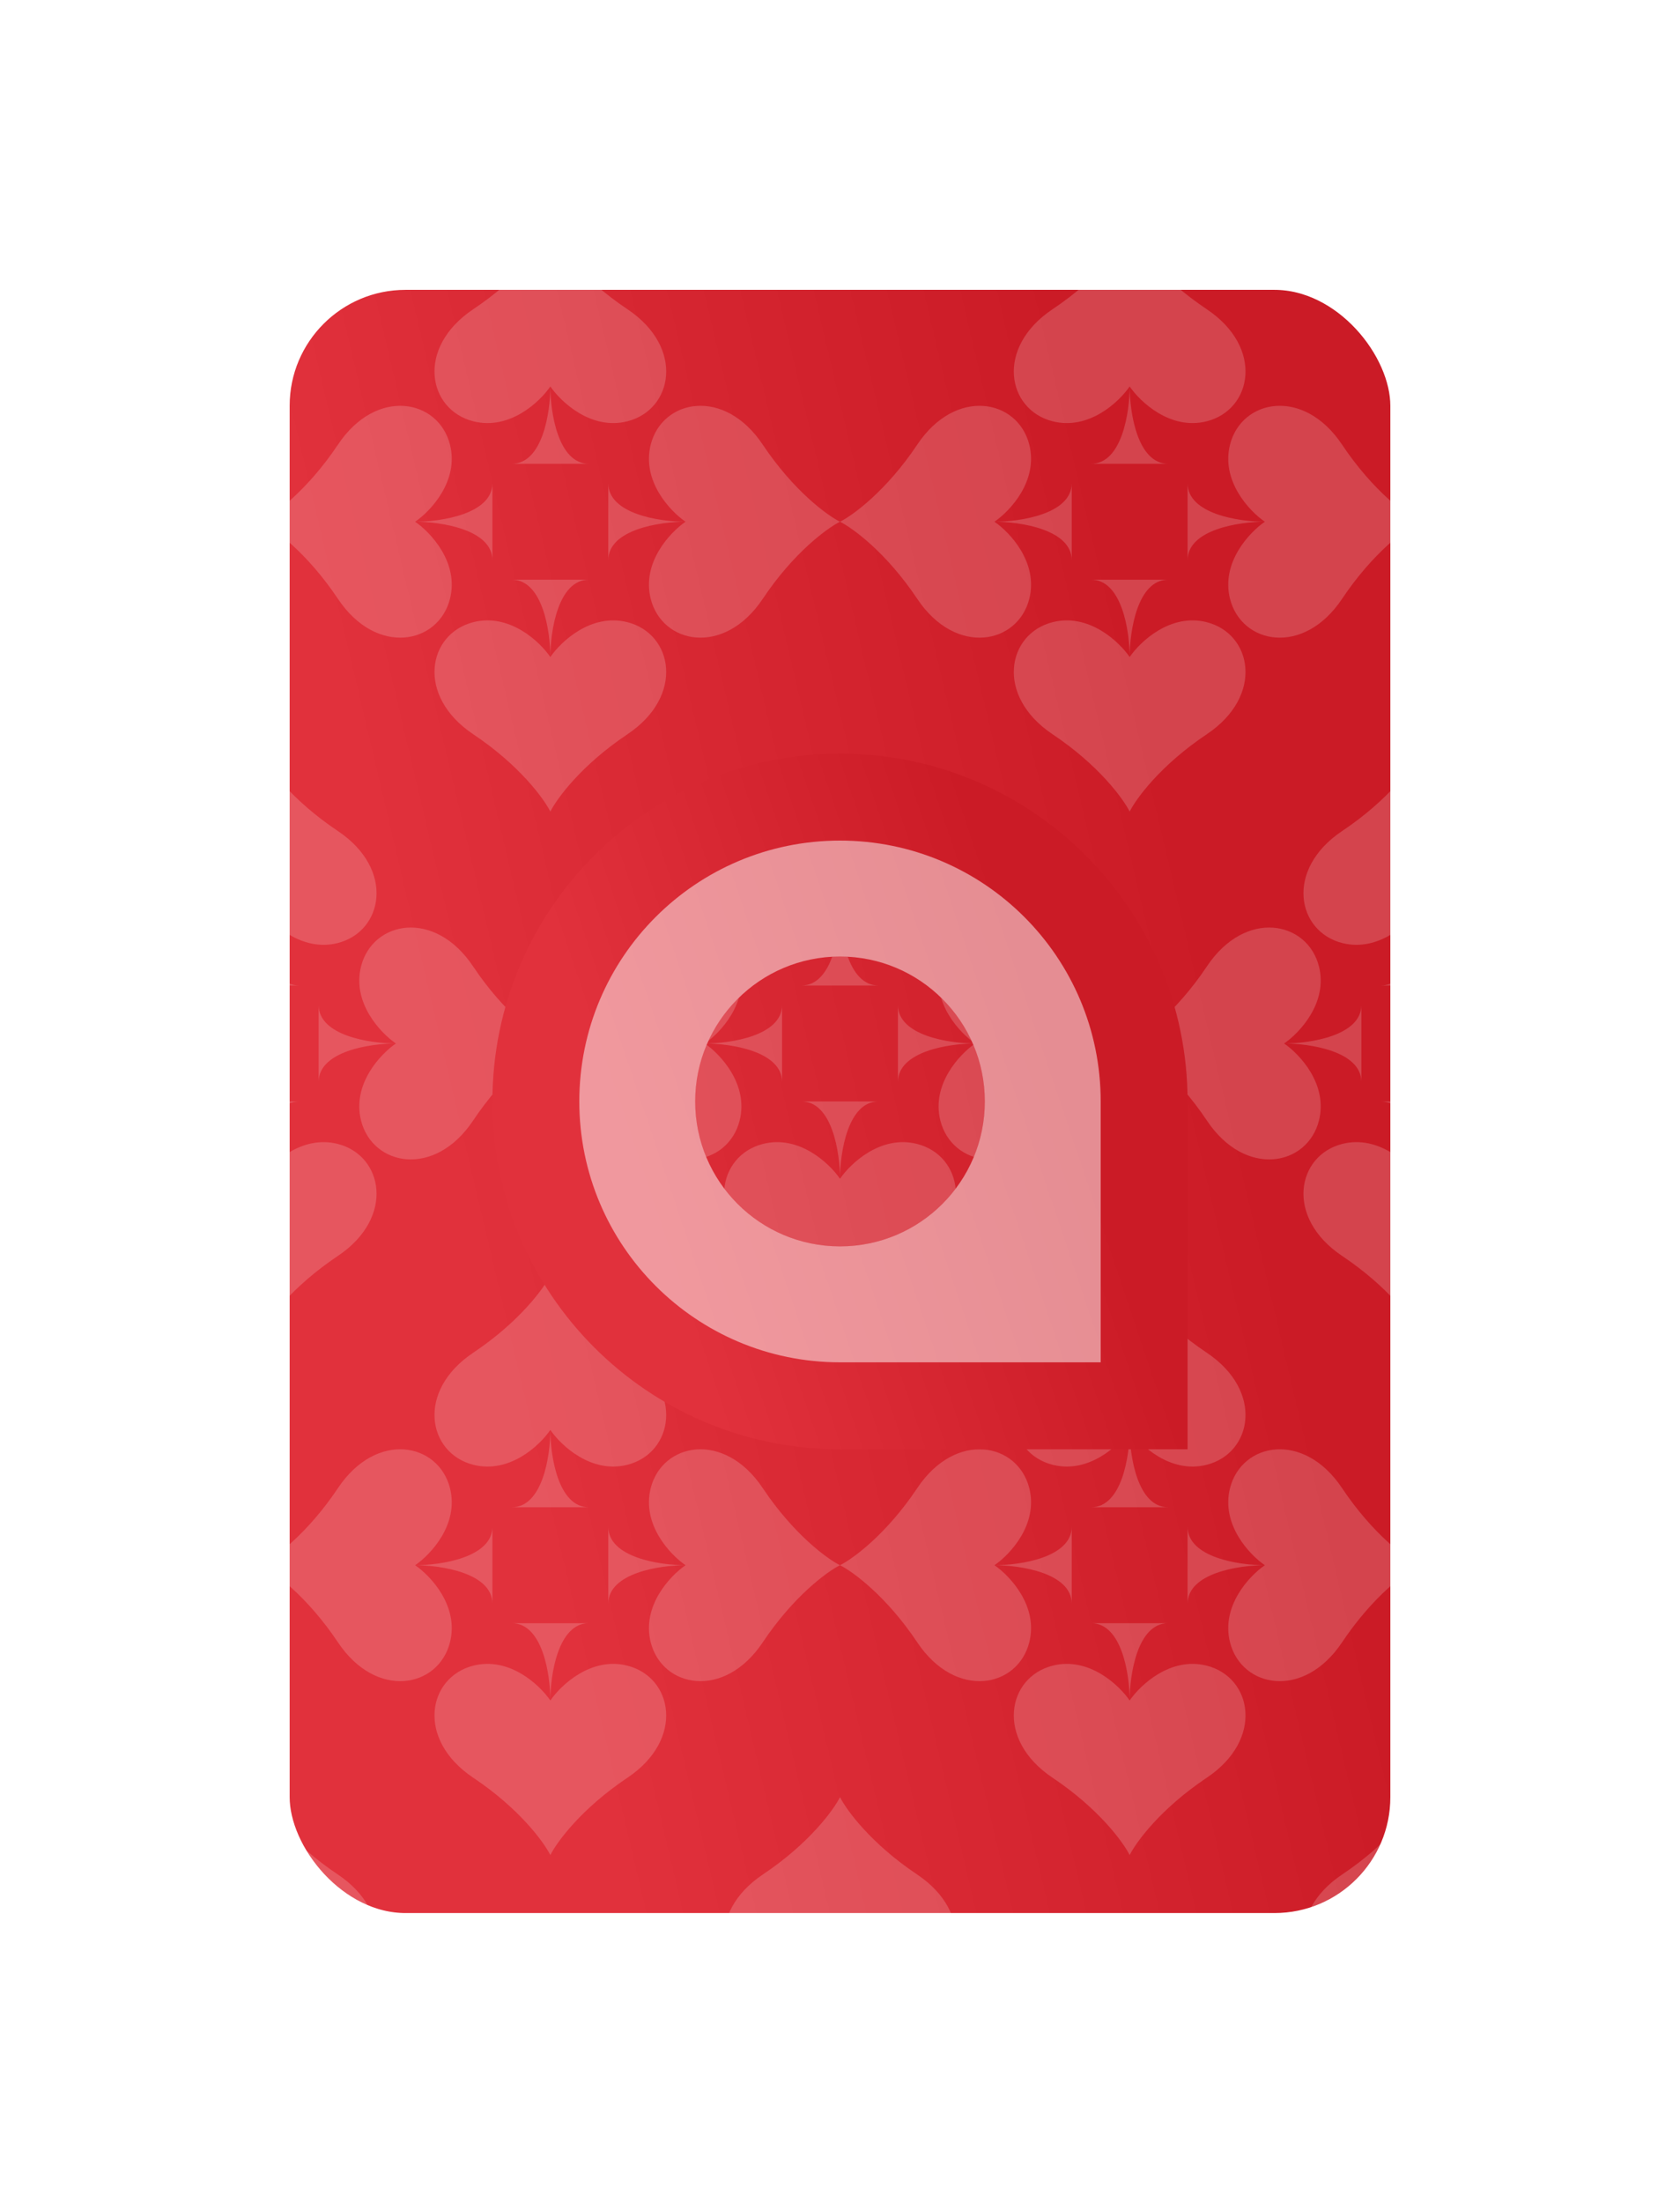 <svg width="58" height="76" viewBox="0 0 58 76" fill="none" xmlns="http://www.w3.org/2000/svg">
<g filter="url(#filter0_d_1584_28347)">
<rect x="9" y="6" width="40" height="58" rx="5" fill="url(#paint0_linear_1584_28347)" stroke="white" stroke-width="2"/>
<rect x="9" y="6" width="40" height="58" rx="5" fill="url(#paint1_linear_1584_28347)" stroke="white" stroke-width="2"/>
<rect x="9" y="6" width="40" height="58" rx="5" fill="url(#paint2_linear_1584_28347)" stroke="white" stroke-width="2"/>
<g opacity="0.3">
<g clip-path="url(#clip0_1584_28347)">
<g style="mix-blend-mode:screen" opacity="0.6">
<path d="M6.333 12.34C7.4 13.936 8.556 14.778 9 15C8.556 15.222 7.4 16.064 6.333 17.66C5 19.655 2.861 19.225 2.465 17.66C2.148 16.408 3.134 15.365 3.667 15C2.778 15 1 15.266 1 16.33L1 13.67C1 14.734 2.778 15 3.667 15C3.134 14.635 2.148 13.592 2.465 12.34C2.861 10.775 5 10.345 6.333 12.34Z" fill="white"/>
</g>
<g style="mix-blend-mode:screen" opacity="0.6">
<path d="M16.34 7.667C17.936 6.6 18.778 5.444 19 5C19.222 5.444 20.064 6.6 21.66 7.667C23.655 9 23.225 11.139 21.66 11.535C20.408 11.852 19.365 10.866 19 10.333C19 11.222 19.266 13 20.33 13H17.67C18.734 13 19 11.222 19 10.333C18.635 10.866 17.592 11.852 16.34 11.535C14.775 11.139 14.345 9 16.34 7.667Z" fill="white"/>
</g>
<g style="mix-blend-mode:screen" opacity="0.6">
<path d="M26.333 12.34C27.4 13.936 28.556 14.778 29 15C28.556 15.222 27.4 16.064 26.333 17.66C25 19.655 22.861 19.225 22.465 17.66C22.148 16.408 23.134 15.365 23.667 15C22.778 15 21 15.266 21 16.33L21 13.67C21 14.734 22.778 15 23.667 15C23.134 14.635 22.148 13.592 22.465 12.34C22.861 10.775 25 10.345 26.333 12.34Z" fill="white"/>
</g>
<g style="mix-blend-mode:screen" opacity="0.6">
<path d="M16.34 22.333C17.936 23.4 18.778 24.556 19 25C19.222 24.556 20.064 23.4 21.66 22.333C23.655 21 23.225 18.861 21.66 18.465C20.408 18.148 19.365 19.134 19 19.667C19 18.778 19.266 17 20.33 17H17.67C18.734 17 19 18.778 19 19.667C18.635 19.134 17.592 18.148 16.34 18.465C14.775 18.861 14.345 21 16.34 22.333Z" fill="white"/>
</g>
<g style="mix-blend-mode:screen" opacity="0.6">
<path d="M11.667 12.34C10.6 13.936 9.444 14.778 9 15C9.444 15.222 10.6 16.064 11.667 17.66C13 19.655 15.139 19.225 15.535 17.66C15.852 16.408 14.866 15.365 14.333 15C15.222 15 17 15.266 17 16.33L17 13.67C17 14.734 15.222 15 14.333 15C14.866 14.635 15.852 13.592 15.535 12.34C15.139 10.775 13 10.345 11.667 12.34Z" fill="white"/>
</g>
<g style="mix-blend-mode:screen" opacity="0.6">
<path d="M36.34 7.667C37.936 6.6 38.778 5.444 39 5C39.222 5.444 40.064 6.6 41.66 7.667C43.655 9 43.225 11.139 41.66 11.535C40.408 11.852 39.365 10.866 39 10.333C39 11.222 39.266 13 40.33 13H37.67C38.734 13 39 11.222 39 10.333C38.635 10.866 37.592 11.852 36.34 11.535C34.775 11.139 34.345 9 36.34 7.667Z" fill="white"/>
</g>
<g style="mix-blend-mode:screen" opacity="0.6">
<path d="M46.333 12.34C47.4 13.936 48.556 14.778 49 15C48.556 15.222 47.4 16.064 46.333 17.66C45 19.655 42.861 19.225 42.465 17.66C42.148 16.408 43.134 15.365 43.667 15C42.778 15 41 15.266 41 16.33L41 13.67C41 14.734 42.778 15 43.667 15C43.134 14.635 42.148 13.592 42.465 12.34C42.861 10.775 45 10.345 46.333 12.34Z" fill="white"/>
</g>
<g style="mix-blend-mode:screen" opacity="0.6">
<path d="M36.34 22.333C37.936 23.4 38.778 24.556 39 25C39.222 24.556 40.064 23.4 41.66 22.333C43.655 21 43.225 18.861 41.66 18.465C40.408 18.148 39.365 19.134 39 19.667C39 18.778 39.266 17 40.33 17H37.67C38.734 17 39 18.778 39 19.667C38.635 19.134 37.592 18.148 36.34 18.465C34.775 18.861 34.345 21 36.34 22.333Z" fill="white"/>
</g>
<g style="mix-blend-mode:screen" opacity="0.6">
<path d="M31.667 12.34C30.6 13.936 29.444 14.778 29 15C29.444 15.222 30.6 16.064 31.667 17.66C33 19.655 35.139 19.225 35.535 17.66C35.852 16.408 34.866 15.365 34.333 15C35.222 15 37 15.266 37 16.33L37 13.67C37 14.734 35.222 15 34.333 15C34.866 14.635 35.852 13.592 35.535 12.34C35.139 10.775 33 10.345 31.667 12.34Z" fill="white"/>
</g>
<g style="mix-blend-mode:screen" opacity="0.6">
<path d="M51.667 12.34C50.6 13.936 49.444 14.778 49 15C49.444 15.222 50.6 16.064 51.667 17.66C53 19.655 55.139 19.225 55.535 17.66C55.852 16.408 54.866 15.365 54.333 15C55.222 15 57 15.266 57 16.33L57 13.67C57 14.734 55.222 15 54.333 15C54.866 14.635 55.852 13.592 55.535 12.34C55.139 10.775 53 10.345 51.667 12.34Z" fill="white"/>
</g>
<g style="mix-blend-mode:screen" opacity="0.6">
<path d="M6.34 25.667C7.936 24.6 8.778 23.444 9 23C9.222 23.444 10.064 24.6 11.66 25.667C13.655 27 13.225 29.139 11.66 29.535C10.408 29.852 9.365 28.866 9 28.333C9 29.222 9.266 31 10.33 31H7.67C8.734 31 9 29.222 9 28.333C8.635 28.866 7.592 29.852 6.34 29.535C4.775 29.139 4.345 27 6.34 25.667Z" fill="white"/>
</g>
<g style="mix-blend-mode:screen" opacity="0.6">
<path d="M16.333 30.34C17.4 31.936 18.556 32.778 19 33C18.556 33.222 17.4 34.064 16.333 35.66C15 37.655 12.861 37.225 12.465 35.66C12.148 34.408 13.134 33.365 13.667 33C12.778 33 11 33.266 11 34.33L11 31.67C11 32.734 12.778 33 13.667 33C13.134 32.635 12.148 31.592 12.465 30.34C12.861 28.775 15 28.345 16.333 30.34Z" fill="white"/>
</g>
<g style="mix-blend-mode:screen" opacity="0.6">
<path d="M6.34 40.333C7.936 41.4 8.778 42.556 9 43C9.222 42.556 10.064 41.4 11.66 40.333C13.655 39 13.225 36.861 11.66 36.465C10.408 36.148 9.365 37.134 9 37.667C9 36.778 9.266 35 10.33 35H7.67C8.734 35 9 36.778 9 37.667C8.635 37.134 7.592 36.148 6.34 36.465C4.775 36.861 4.345 39 6.34 40.333Z" fill="white"/>
</g>
<g style="mix-blend-mode:screen" opacity="0.6">
<path d="M26.34 25.667C27.936 24.6 28.778 23.444 29 23C29.222 23.444 30.064 24.6 31.66 25.667C33.655 27 33.225 29.139 31.66 29.535C30.408 29.852 29.365 28.866 29 28.333C29 29.222 29.266 31 30.33 31H27.67C28.734 31 29 29.222 29 28.333C28.635 28.866 27.592 29.852 26.34 29.535C24.775 29.139 24.345 27 26.34 25.667Z" fill="white"/>
</g>
<g style="mix-blend-mode:screen" opacity="0.6">
<path d="M36.333 30.34C37.4 31.936 38.556 32.778 39 33C38.556 33.222 37.4 34.064 36.333 35.66C35 37.655 32.861 37.225 32.465 35.66C32.148 34.408 33.134 33.365 33.667 33C32.778 33 31 33.266 31 34.33L31 31.67C31 32.734 32.778 33 33.667 33C33.134 32.635 32.148 31.592 32.465 30.34C32.861 28.775 35 28.345 36.333 30.34Z" fill="white"/>
</g>
<g style="mix-blend-mode:screen" opacity="0.6">
<path d="M26.34 40.333C27.936 41.4 28.778 42.556 29 43C29.222 42.556 30.064 41.4 31.66 40.333C33.655 39 33.225 36.861 31.66 36.465C30.408 36.148 29.365 37.134 29 37.667C29 36.778 29.266 35 30.33 35H27.67C28.734 35 29 36.778 29 37.667C28.635 37.134 27.592 36.148 26.34 36.465C24.775 36.861 24.345 39 26.34 40.333Z" fill="white"/>
</g>
<g style="mix-blend-mode:screen" opacity="0.6">
<path d="M21.667 30.34C20.6 31.936 19.444 32.778 19 33C19.444 33.222 20.6 34.064 21.667 35.66C23 37.655 25.139 37.225 25.535 35.66C25.852 34.408 24.866 33.365 24.333 33C25.222 33 27 33.266 27 34.33L27 31.67C27 32.734 25.222 33 24.333 33C24.866 32.635 25.852 31.592 25.535 30.34C25.139 28.775 23 28.345 21.667 30.34Z" fill="white"/>
</g>
<g style="mix-blend-mode:screen" opacity="0.6">
<path d="M46.34 25.667C47.936 24.6 48.778 23.444 49 23C49.222 23.444 50.064 24.6 51.66 25.667C53.655 27 53.225 29.139 51.66 29.535C50.408 29.852 49.365 28.866 49 28.333C49 29.222 49.266 31 50.33 31H47.67C48.734 31 49 29.222 49 28.333C48.635 28.866 47.592 29.852 46.34 29.535C44.775 29.139 44.345 27 46.34 25.667Z" fill="white"/>
</g>
<g style="mix-blend-mode:screen" opacity="0.6">
<path d="M46.34 40.333C47.936 41.4 48.778 42.556 49 43C49.222 42.556 50.064 41.4 51.66 40.333C53.655 39 53.225 36.861 51.66 36.465C50.408 36.148 49.365 37.134 49 37.667C49 36.778 49.266 35 50.33 35H47.67C48.734 35 49 36.778 49 37.667C48.635 37.134 47.592 36.148 46.34 36.465C44.775 36.861 44.345 39 46.34 40.333Z" fill="white"/>
</g>
<g style="mix-blend-mode:screen" opacity="0.6">
<path d="M41.667 30.34C40.6 31.936 39.444 32.778 39 33C39.444 33.222 40.6 34.064 41.667 35.66C43 37.655 45.139 37.225 45.535 35.66C45.852 34.408 44.866 33.365 44.333 33C45.222 33 47 33.266 47 34.33L47 31.67C47 32.734 45.222 33 44.333 33C44.866 32.635 45.852 31.592 45.535 30.34C45.139 28.775 43 28.345 41.667 30.34Z" fill="white"/>
</g>
<g style="mix-blend-mode:screen" opacity="0.6">
<path d="M6.333 48.34C7.4 49.936 8.556 50.778 9 51C8.556 51.222 7.4 52.064 6.333 53.66C5 55.655 2.861 55.225 2.465 53.66C2.148 52.408 3.134 51.365 3.667 51C2.778 51 1 51.266 1 52.33L1 49.67C1 50.734 2.778 51 3.667 51C3.134 50.635 2.148 49.592 2.465 48.34C2.861 46.775 5 46.345 6.333 48.34Z" fill="white"/>
</g>
<g style="mix-blend-mode:screen" opacity="0.6">
<path d="M16.34 43.667C17.936 42.6 18.778 41.444 19 41C19.222 41.444 20.064 42.6 21.66 43.667C23.655 45 23.225 47.139 21.66 47.535C20.408 47.852 19.365 46.866 19 46.333C19 47.222 19.266 49 20.33 49H17.67C18.734 49 19 47.222 19 46.333C18.635 46.866 17.592 47.852 16.34 47.535C14.775 47.139 14.345 45 16.34 43.667Z" fill="white"/>
</g>
<g style="mix-blend-mode:screen" opacity="0.6">
<path d="M26.333 48.34C27.4 49.936 28.556 50.778 29 51C28.556 51.222 27.4 52.064 26.333 53.66C25 55.655 22.861 55.225 22.465 53.66C22.148 52.408 23.134 51.365 23.667 51C22.778 51 21 51.266 21 52.33L21 49.67C21 50.734 22.778 51 23.667 51C23.134 50.635 22.148 49.592 22.465 48.34C22.861 46.775 25 46.345 26.333 48.34Z" fill="white"/>
</g>
<g style="mix-blend-mode:screen" opacity="0.6">
<path d="M16.34 58.333C17.936 59.4 18.778 60.556 19 61C19.222 60.556 20.064 59.4 21.66 58.333C23.655 57 23.225 54.861 21.66 54.465C20.408 54.148 19.365 55.134 19 55.667C19 54.778 19.266 53 20.33 53H17.67C18.734 53 19 54.778 19 55.667C18.635 55.134 17.592 54.148 16.34 54.465C14.775 54.861 14.345 57 16.34 58.333Z" fill="white"/>
</g>
<g style="mix-blend-mode:screen" opacity="0.6">
<path d="M11.667 48.34C10.6 49.936 9.444 50.778 9 51C9.444 51.222 10.6 52.064 11.667 53.66C13 55.655 15.139 55.225 15.535 53.66C15.852 52.408 14.866 51.365 14.333 51C15.222 51 17 51.266 17 52.33L17 49.67C17 50.734 15.222 51 14.333 51C14.866 50.635 15.852 49.592 15.535 48.34C15.139 46.775 13 46.345 11.667 48.34Z" fill="white"/>
</g>
<g style="mix-blend-mode:screen" opacity="0.6">
<path d="M36.34 43.667C37.936 42.6 38.778 41.444 39 41C39.222 41.444 40.064 42.6 41.66 43.667C43.655 45 43.225 47.139 41.66 47.535C40.408 47.852 39.365 46.866 39 46.333C39 47.222 39.266 49 40.33 49H37.67C38.734 49 39 47.222 39 46.333C38.635 46.866 37.592 47.852 36.34 47.535C34.775 47.139 34.345 45 36.34 43.667Z" fill="white"/>
</g>
<g style="mix-blend-mode:screen" opacity="0.6">
<path d="M46.333 48.34C47.4 49.936 48.556 50.778 49 51C48.556 51.222 47.4 52.064 46.333 53.66C45 55.655 42.861 55.225 42.465 53.66C42.148 52.408 43.134 51.365 43.667 51C42.778 51 41 51.266 41 52.33L41 49.67C41 50.734 42.778 51 43.667 51C43.134 50.635 42.148 49.592 42.465 48.34C42.861 46.775 45 46.345 46.333 48.34Z" fill="white"/>
</g>
<g style="mix-blend-mode:screen" opacity="0.6">
<path d="M36.34 58.333C37.936 59.4 38.778 60.556 39 61C39.222 60.556 40.064 59.4 41.66 58.333C43.655 57 43.225 54.861 41.66 54.465C40.408 54.148 39.365 55.134 39 55.667C39 54.778 39.266 53 40.33 53H37.67C38.734 53 39 54.778 39 55.667C38.635 55.134 37.592 54.148 36.34 54.465C34.775 54.861 34.345 57 36.34 58.333Z" fill="white"/>
</g>
<g style="mix-blend-mode:screen" opacity="0.6">
<path d="M31.667 48.34C30.6 49.936 29.444 50.778 29 51C29.444 51.222 30.6 52.064 31.667 53.66C33 55.655 35.139 55.225 35.535 53.66C35.852 52.408 34.866 51.365 34.333 51C35.222 51 37 51.266 37 52.33L37 49.67C37 50.734 35.222 51 34.333 51C34.866 50.635 35.852 49.592 35.535 48.34C35.139 46.775 33 46.345 31.667 48.34Z" fill="white"/>
</g>
<g style="mix-blend-mode:screen" opacity="0.6">
<path d="M51.667 48.34C50.6 49.936 49.444 50.778 49 51C49.444 51.222 50.6 52.064 51.667 53.66C53 55.655 55.139 55.225 55.535 53.66C55.852 52.408 54.866 51.365 54.333 51C55.222 51 57 51.266 57 52.33L57 49.67C57 50.734 55.222 51 54.333 51C54.866 50.635 55.852 49.592 55.535 48.34C55.139 46.775 53 46.345 51.667 48.34Z" fill="white"/>
</g>
<g style="mix-blend-mode:screen" opacity="0.6">
<path d="M6.34 61.667C7.936 60.6 8.778 59.444 9 59C9.222 59.444 10.064 60.6 11.66 61.667C13.655 63 13.225 65.139 11.66 65.535C10.408 65.852 9.365 64.866 9 64.333C9 65.222 9.266 67 10.33 67H7.67C8.734 67 9 65.222 9 64.333C8.635 64.866 7.592 65.852 6.34 65.535C4.775 65.139 4.345 63 6.34 61.667Z" fill="white"/>
</g>
<g style="mix-blend-mode:screen" opacity="0.6">
<path d="M16.333 66.34C17.4 67.936 18.556 68.778 19 69C18.556 69.222 17.4 70.064 16.333 71.66C15 73.655 12.861 73.225 12.465 71.66C12.148 70.408 13.134 69.365 13.667 69C12.778 69 11 69.266 11 70.33L11 67.67C11 68.734 12.778 69 13.667 69C13.134 68.635 12.148 67.592 12.465 66.34C12.861 64.775 15 64.345 16.333 66.34Z" fill="white"/>
</g>
<g style="mix-blend-mode:screen" opacity="0.6">
<path d="M26.34 61.667C27.936 60.6 28.778 59.444 29 59C29.222 59.444 30.064 60.6 31.66 61.667C33.655 63 33.225 65.139 31.66 65.535C30.408 65.852 29.365 64.866 29 64.333C29 65.222 29.266 67 30.33 67H27.67C28.734 67 29 65.222 29 64.333C28.635 64.866 27.592 65.852 26.34 65.535C24.775 65.139 24.345 63 26.34 61.667Z" fill="white"/>
</g>
<g style="mix-blend-mode:screen" opacity="0.6">
<path d="M36.333 66.34C37.4 67.936 38.556 68.778 39 69C38.556 69.222 37.4 70.064 36.333 71.66C35 73.655 32.861 73.225 32.465 71.66C32.148 70.408 33.134 69.365 33.667 69C32.778 69 31 69.266 31 70.33L31 67.67C31 68.734 32.778 69 33.667 69C33.134 68.635 32.148 67.592 32.465 66.34C32.861 64.775 35 64.345 36.333 66.34Z" fill="white"/>
</g>
<g style="mix-blend-mode:screen" opacity="0.6">
<path d="M21.667 66.34C20.6 67.936 19.444 68.778 19 69C19.444 69.222 20.6 70.064 21.667 71.66C23 73.655 25.139 73.225 25.535 71.66C25.852 70.408 24.866 69.365 24.333 69C25.222 69 27 69.266 27 70.33L27 67.67C27 68.734 25.222 69 24.333 69C24.866 68.635 25.852 67.592 25.535 66.34C25.139 64.775 23 64.345 21.667 66.34Z" fill="white"/>
</g>
<g style="mix-blend-mode:screen" opacity="0.6">
<path d="M46.34 61.667C47.936 60.6 48.778 59.444 49 59C49.222 59.444 50.064 60.6 51.66 61.667C53.655 63 53.225 65.139 51.66 65.535C50.408 65.852 49.365 64.866 49 64.333C49 65.222 49.266 67 50.33 67H47.67C48.734 67 49 65.222 49 64.333C48.635 64.866 47.592 65.852 46.34 65.535C44.775 65.139 44.345 63 46.34 61.667Z" fill="white"/>
</g>
<g style="mix-blend-mode:screen" opacity="0.6">
<path d="M41.667 66.34C40.6 67.936 39.444 68.778 39 69C39.444 69.222 40.6 70.064 41.667 71.66C43 73.655 45.139 73.225 45.535 71.66C45.852 70.408 44.866 69.365 44.333 69C45.222 69 47 69.266 47 70.33L47 67.67C47 68.734 45.222 69 44.333 69C44.866 68.635 45.852 67.592 45.535 66.34C45.139 64.775 43 64.345 41.667 66.34Z" fill="white"/>
</g>
</g>
</g>
<path fill-rule="evenodd" clip-rule="evenodd" d="M29 23C35.627 23 41 28.373 41 35V47H29C22.373 47 17 41.627 17 35C17 28.373 22.373 23 29 23ZM29 40C31.761 40 34 37.761 34 35C34 32.239 31.761 30 29 30C26.239 30 24 32.239 24 35C24 37.761 26.239 40 29 40Z" fill="url(#paint3_linear_1584_28347)"/>
<path opacity="0.5" fill-rule="evenodd" clip-rule="evenodd" d="M29 26C33.971 26 38 30.029 38 35V44H29C24.029 44 20 39.971 20 35C20 30.029 24.029 26 29 26ZM29 40C31.761 40 34 37.761 34 35C34 32.239 31.761 30 29 30C26.239 30 24 32.239 24 35C24 37.761 26.239 40 29 40Z" fill="white"/>
</g>
<defs>
<filter id="filter0_d_1584_28347" x="0.5" y="0.5" width="57" height="75" filterUnits="userSpaceOnUse" color-interpolation-filters="sRGB">
<feFlood flood-opacity="0" result="BackgroundImageFix"/>
<feColorMatrix in="SourceAlpha" type="matrix" values="0 0 0 0 0 0 0 0 0 0 0 0 0 0 0 0 0 0 127 0" result="hardAlpha"/>
<feOffset dy="3"/>
<feGaussianBlur stdDeviation="3.75"/>
<feComposite in2="hardAlpha" operator="out"/>
<feColorMatrix type="matrix" values="0 0 0 0 0 0 0 0 0 0 0 0 0 0 0 0 0 0 0.3 0"/>
<feBlend mode="normal" in2="BackgroundImageFix" result="effect1_dropShadow_1584_28347"/>
<feBlend mode="normal" in="SourceGraphic" in2="effect1_dropShadow_1584_28347" result="shape"/>
</filter>
<linearGradient id="paint0_linear_1584_28347" x1="8" y1="5" x2="34.365" y2="-1.225" gradientUnits="userSpaceOnUse">
<stop stop-color="#E1313C"/>
<stop offset="1" stop-color="#CB1B26"/>
</linearGradient>
<linearGradient id="paint1_linear_1584_28347" x1="8" y1="5" x2="34.365" y2="-1.225" gradientUnits="userSpaceOnUse">
<stop stop-color="#E1313C"/>
<stop offset="1" stop-color="#CB1B26"/>
</linearGradient>
<linearGradient id="paint2_linear_1584_28347" x1="8" y1="5" x2="34.365" y2="-1.225" gradientUnits="userSpaceOnUse">
<stop stop-color="#E1313C"/>
<stop offset="1" stop-color="#CB1B26"/>
</linearGradient>
<linearGradient id="paint3_linear_1584_28347" x1="17" y1="23" x2="31.281" y2="18.183" gradientUnits="userSpaceOnUse">
<stop stop-color="#E1313C"/>
<stop offset="1" stop-color="#CB1B26"/>
</linearGradient>
<clipPath id="clip0_1584_28347">
<rect x="8" y="5" width="42" height="60" rx="6" fill="white"/>
</clipPath>
</defs>
</svg>
